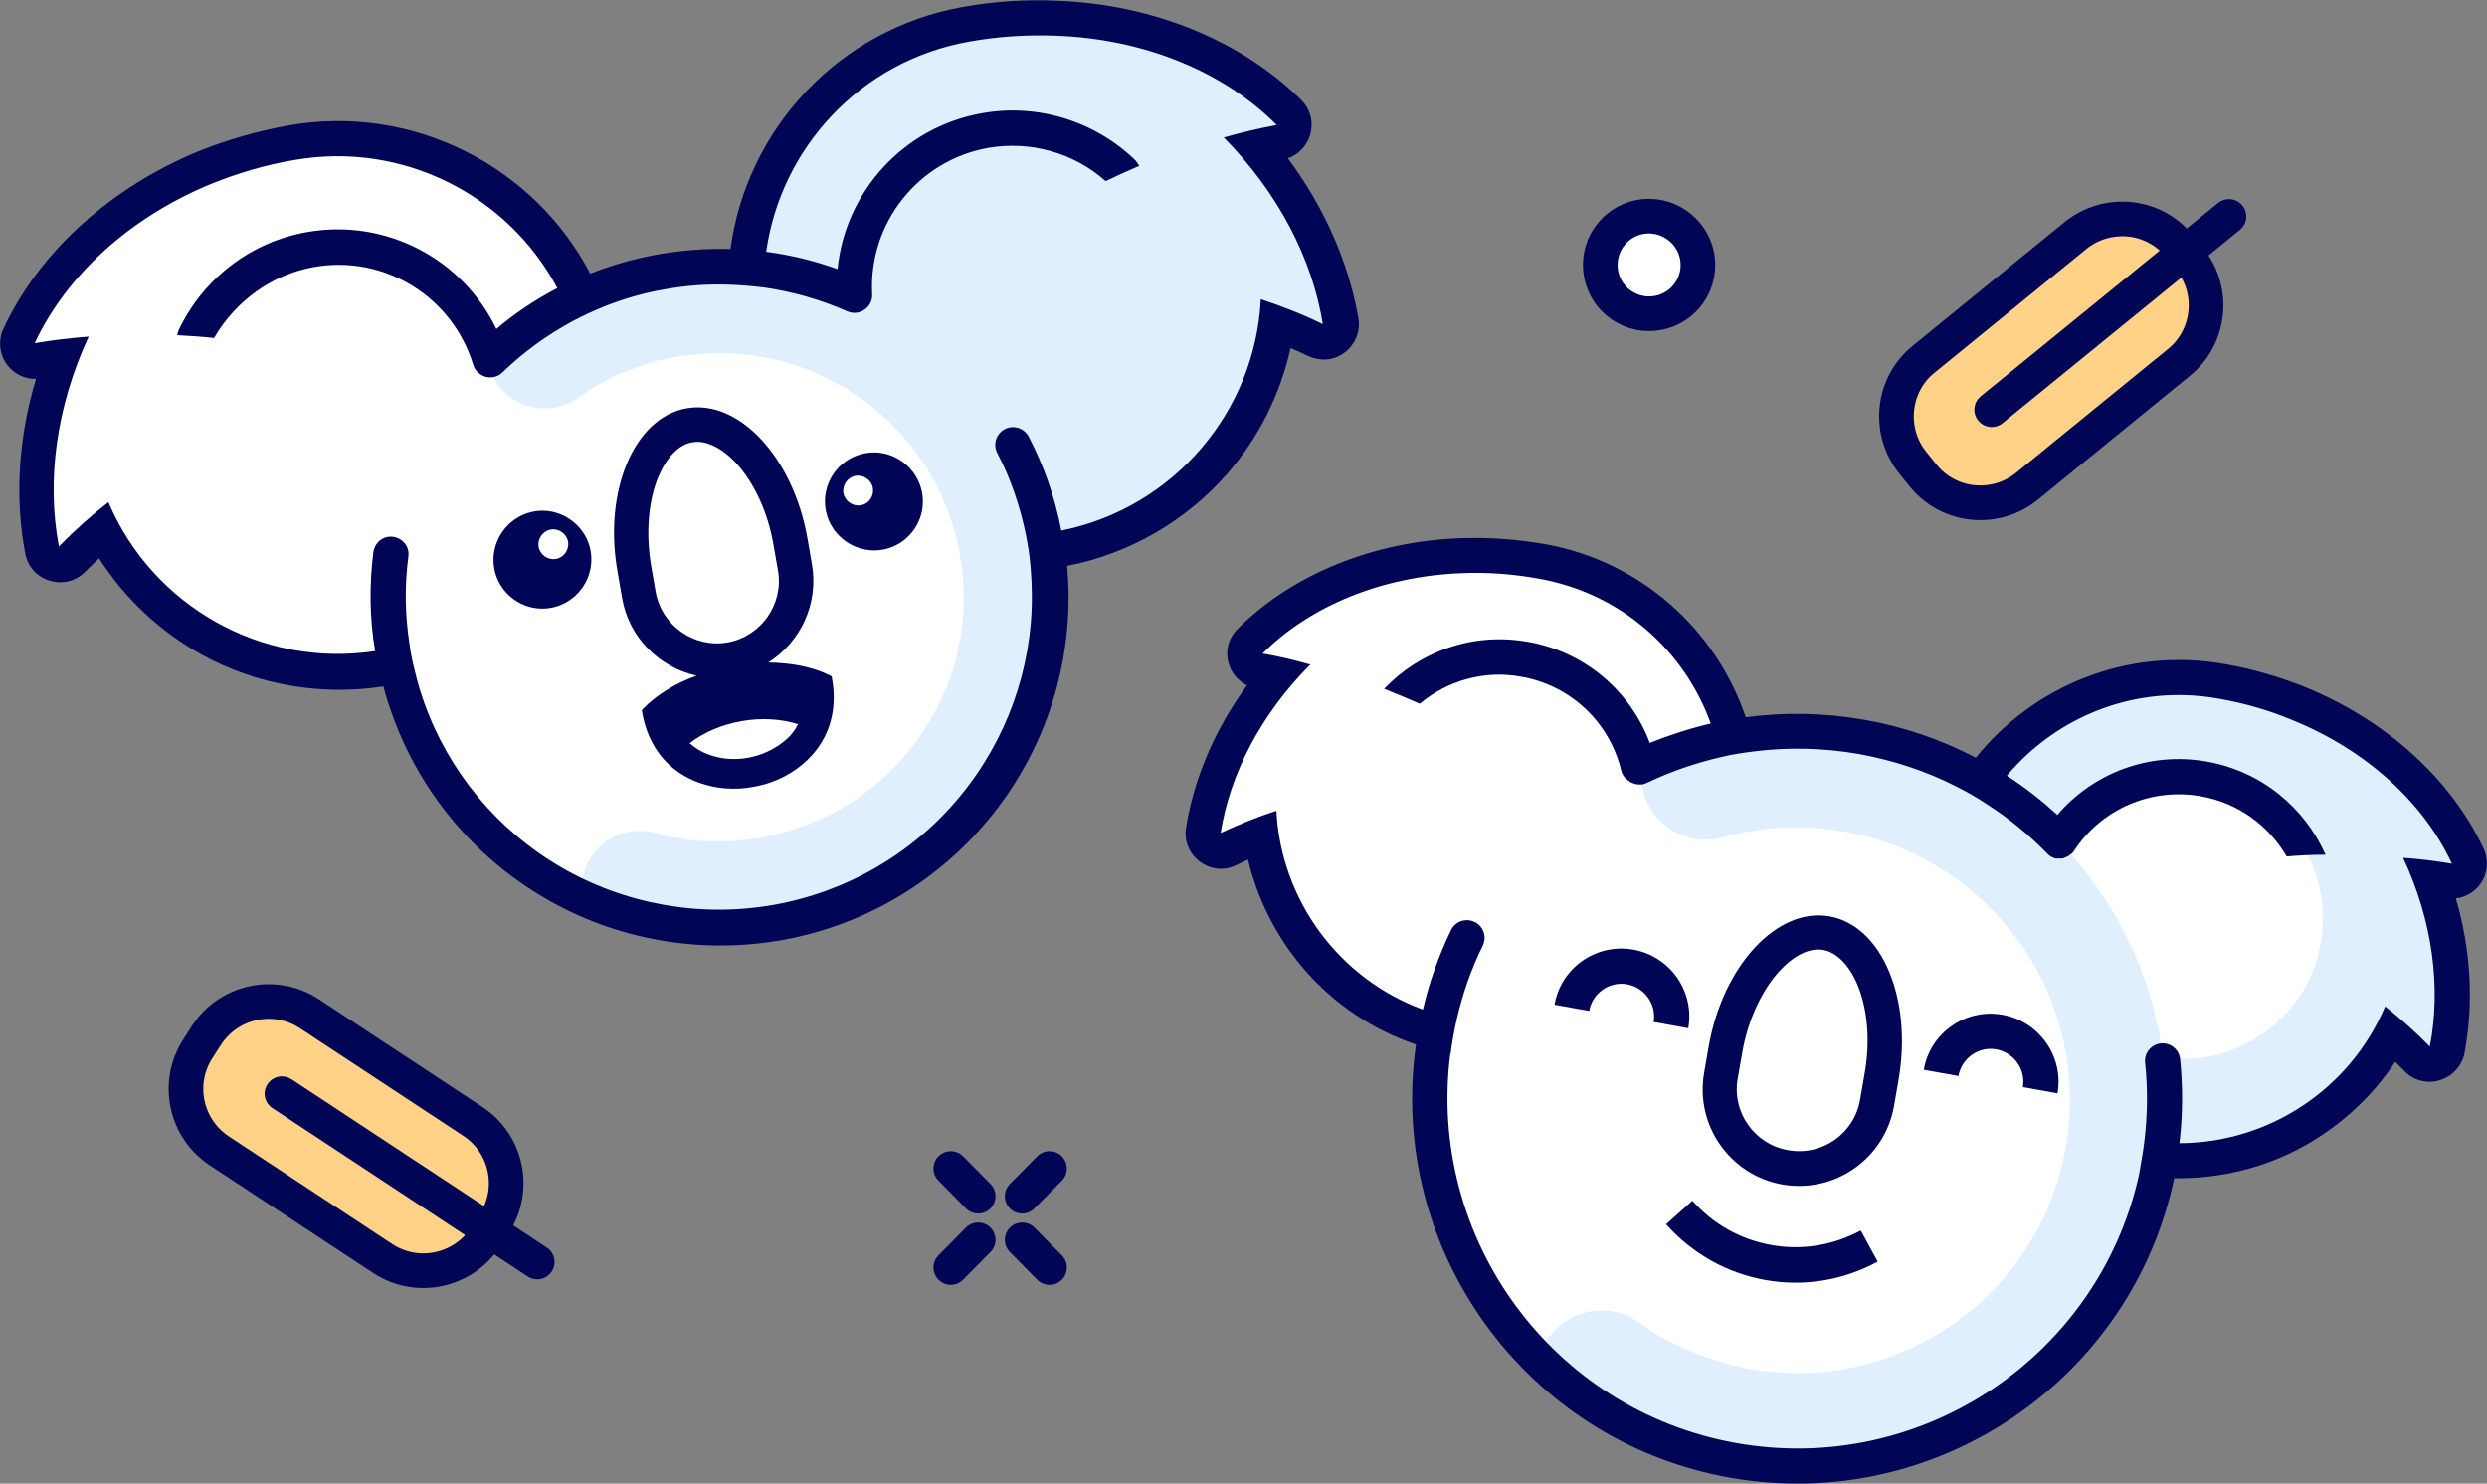 <?xml version="1.0" encoding="utf-8"?>
<!-- Generator: Adobe Illustrator 24.0.0, SVG Export Plug-In . SVG Version: 6.00 Build 0)  -->
<svg version="1.1" id="Layer_1" xmlns="http://www.w3.org/2000/svg" xmlns:xlink="http://www.w3.org/1999/xlink" x="0px" y="0px"
	 viewBox="0 0 718 428.4" style="enable-background:new 0 0 718 428.4;" xml:space="preserve">
<rect x="0" y="0" width="718" height="428.4" fill="#808080" stroke="none"/>
<style type="text/css">
	.st0{clip-path:url(#SVGID_2_);fill:#FFFFFF;}
	.st1{clip-path:url(#SVGID_2_);fill:#DFEFFE;}
	.st2{clip-path:url(#SVGID_2_);fill:#000555;}
	
		.st3{clip-path:url(#SVGID_2_);fill:none;stroke:#000555;stroke-width:10;stroke-linecap:round;stroke-linejoin:round;stroke-miterlimit:10;}
	.st4{clip-path:url(#SVGID_2_);fill:none;stroke:#000555;stroke-width:10;stroke-linejoin:round;stroke-miterlimit:10;}
	.st5{clip-path:url(#SVGID_2_);fill:#FFD287;}
	.st6{clip-path:url(#SVGID_2_);fill:none;stroke:#000555;stroke-width:10;stroke-miterlimit:10;}
</style>
<g>
	<defs>
		<rect id="SVGID_1_" width="718" height="428.4"/>
	</defs>
	<clipPath id="SVGID_2_">
		<use xlink:href="#SVGID_1_"  style="overflow:visible;"/>
	</clipPath>
	<path class="st0" d="M412.2,299.9l-31.6-19.6l-17.8-37.4l-13.2,2.2l-1.8-10.6l21.3-39.2l-7.9-5.1l3.4-7.2l14.5-12.3l29-10l33.4-0.1
		l23.4,10.1l14.4,9.8l17.2,22l3.4,10l24.8-1.4l20.9,3.4l18.1,8.1l9.4-0.4l18.4-13.4l21-9.7l19.7-3l21.2,3.7l22.9,8.1l17.8,13.5
		l11.3,10.9l6.3,12l-4.4,7.3l-2.4,12.5l2.3,21.9l0.9,15.7l-4.2,5.5l-10.6-5.6l-8.6,4.5l-13.6,13.6c0,0-15.3,12-16.6,12.2
		c-1.3,0.2-20,3.5-20,3.5l-9,2.1l-12.2,31.2l-18.6,24l-33.6,20.1l-29.2,9.3l-44.1-1l-33.6-17.6L429.4,371c0,0-11.6-30.1-12.2-31.4
		C416.6,338.2,412.2,299.9,412.2,299.9"/>
	<path class="st1" d="M707.7,290.1c-0.8-4.8-3.3-32.7-3.7-33.6c-0.4-0.9,2.6-5.3,6.7-7.1c4.1-1.7-2.1-16.8-14.5-26.4
		c-12.5-9.7-39.9-20.9-39.9-20.9l0,0c-4.5-1.9-9.3-3.3-14.3-4.1c-27.2-4.8-53.5,7.2-68.1,28.6c-10.8-6.6-23-11.4-36.1-13.8
		c-22.4-4.1-44.5-1-63.7,7.8c-2.4,13.5,10.2,24.8,23.4,21.2c0.4-0.1,0.9-0.2,1.3-0.4l0,0c1.8-0.5,3.6-0.9,5.5-1.2c0.1,0,0.2,0,0.3,0
		c0.5-0.1,1-0.2,1.6-0.3c0.1,0,0.3,0,0.4-0.1c0.5-0.1,1-0.1,1.5-0.2c0.2,0,0.3,0,0.5-0.1c0.5-0.1,1-0.1,1.4-0.2c0.2,0,0.4,0,0.6-0.1
		c0.5,0,0.9-0.1,1.4-0.1c0.2,0,0.4,0,0.6,0c0.4,0,0.9-0.1,1.3-0.1c0.2,0,0.5,0,0.7,0c0.4,0,0.9,0,1.3-0.1c0.3,0,0.5,0,0.8,0
		c0.4,0,0.8,0,1.2,0c0.3,0,0.6,0,0.8,0c0.4,0,0.8,0,1.2,0c0.3,0,0.6,0,0.9,0c0.4,0,0.7,0,1.1,0c0.3,0,0.6,0,1,0.1
		c0.4,0,0.7,0,1.1,0.1c0.4,0,0.7,0.1,1.1,0.1c0.3,0,0.7,0.1,1,0.1c0.4,0,0.8,0.1,1.2,0.1c0.3,0,0.6,0.1,0.9,0.1
		c0.4,0.1,0.9,0.1,1.3,0.2c0.2,0,0.5,0.1,0.7,0.1c0.7,0.1,1.3,0.2,2,0.3c0,0,0.1,0,0.1,0c0.7,0.1,1.3,0.2,2,0.4
		c0.1,0,0.3,0.1,0.4,0.1c0.5,0.1,1.1,0.2,1.6,0.3c0.1,0,0.2,0.1,0.3,0.1c0.6,0.1,1.1,0.3,1.7,0.4c0,0,0.1,0,0.1,0
		c17.6,4.5,32.9,14.9,43.8,29.6c0.3,0.4,0.6,0.9,0.9,1.3c0.1,0.1,0.1,0.2,0.2,0.2c0.1,0.1,0.1,0.2,0.2,0.2c0.3,0.4,0.6,0.9,0.9,1.3
		c10.1,15.2,14.6,33.2,12.8,51.2c0,0.1,0,0.1,0,0.2c-0.1,0.6-0.1,1.1-0.2,1.7c0,0.1,0,0.2,0,0.3c-0.1,0.5-0.1,1-0.2,1.6
		c0,0.1,0,0.3-0.1,0.4c-0.1,0.7-0.2,1.3-0.3,2c-0.1,0.7-0.2,1.3-0.4,2c0,0.1-0.1,0.3-0.1,0.4c-0.1,0.5-0.2,1-0.3,1.5
		c0,0.1-0.1,0.2-0.1,0.3c-0.1,0.5-0.3,1.1-0.4,1.6c0,0.1,0,0.1,0,0.2c-4.5,17.6-14.9,32.9-29.6,43.8c-0.4,0.3-0.8,0.6-1.2,0.9
		c-0.1,0.1-0.2,0.2-0.3,0.2c-0.1,0.1-0.2,0.2-0.3,0.2c-0.4,0.3-0.8,0.6-1.2,0.8c-15.2,10.1-33.2,14.6-51.3,12.8c0,0-0.1,0-0.1,0
		c-0.6-0.1-1.1-0.1-1.7-0.2c-0.1,0-0.2,0-0.3,0c-0.5-0.1-1.1-0.1-1.6-0.2c-0.1,0-0.3,0-0.4-0.1c-0.7-0.1-1.3-0.2-2-0.3
		c0,0-0.1,0-0.1,0c-0.6-0.1-1.3-0.2-1.9-0.4c-0.2,0-0.5-0.1-0.7-0.2c-0.4-0.1-0.9-0.2-1.3-0.3c-0.3-0.1-0.6-0.1-0.9-0.2
		c-0.4-0.1-0.7-0.2-1.1-0.3c-0.3-0.1-0.6-0.2-1-0.3c-0.3-0.1-0.7-0.2-1-0.3c-0.3-0.1-0.7-0.2-1-0.3c-0.3-0.1-0.6-0.2-0.9-0.3
		c-0.4-0.1-0.7-0.2-1.1-0.3c-0.3-0.1-0.6-0.2-0.9-0.3c-0.4-0.1-0.7-0.3-1.1-0.4c-0.3-0.1-0.5-0.2-0.8-0.3c-0.4-0.1-0.8-0.3-1.2-0.4
		c-0.2-0.1-0.5-0.2-0.7-0.3c-0.4-0.2-0.8-0.3-1.2-0.5c-0.2-0.1-0.4-0.2-0.6-0.3c-0.4-0.2-0.8-0.4-1.2-0.5c-0.2-0.1-0.4-0.2-0.6-0.3
		c-0.4-0.2-0.8-0.4-1.3-0.6c-0.2-0.1-0.3-0.2-0.5-0.2c-0.4-0.2-0.9-0.4-1.3-0.6c-0.1-0.1-0.3-0.2-0.4-0.2c-0.4-0.2-0.9-0.5-1.3-0.7
		c-0.1-0.1-0.2-0.1-0.4-0.2c-0.5-0.3-0.9-0.5-1.4-0.8c-0.1,0-0.2-0.1-0.2-0.1c-1.6-0.9-3.2-1.9-4.7-3l0,0c-0.4-0.3-0.8-0.5-1.1-0.8
		c-11.2-8-26.8-1.6-29.2,11.9c14.9,14.6,34.2,25.1,56.3,29c58,10.2,113.2-28.3,123.7-86.2c0.2-1.3,0.4-2.5,0.6-3.8
		c27.1,2.4,52.6-11.6,65.5-34.4c4.4,2.7,9.2,5.7,12.5,7.7C709.8,311.1,708.5,294.9,707.7,290.1 M653.4,298.4c-8.5,6-18.7,8.4-29,6.9
		c-2.8-23.2-13.2-44.7-29-61.3c2.9-4.7,6.7-8.8,11.4-12.1c8.9-6.2,19.6-8.6,30.3-6.7c10.7,1.9,20,7.8,26.2,16.7
		c6.2,8.9,8.6,19.6,6.7,30.3C668.2,282.9,662.3,292.2,653.4,298.4"/>
	<path class="st2" d="M709,259.4c2.7-0.3,5.2-1.7,6.9-3.9c2.3-3,2.7-7.1,1.1-10.5c-9.4-20.1-28.2-37.1-51.5-46.6
		c-7.5-3-15.4-5.3-23.5-6.7c-27.9-4.9-55,6.4-71.6,27.1c-10-5.3-20.9-9-32.3-11c-11.4-2-22.9-2.2-34.1-0.7c-8.5-25.1-30.1-45-58-50
		c-8.1-1.4-16.3-2-24.4-1.7c-25.2,0.9-48.6,10.5-64.3,26.2c-2.7,2.7-3.7,6.6-2.5,10.2c0.8,2.7,2.7,4.8,5.2,6.1
		c-9.2,12.6-15.3,26.8-17.6,41.1c-0.6,3.7,0.9,7.5,4,9.8c1.3,1,2.8,1.6,4.3,1.9c2.1,0.4,4.2,0.1,6.2-0.9c1.1-0.5,2.3-1.1,3.4-1.6
		c2.8,11.7,8.4,22.7,16.4,31.9c8.6,9.9,19.7,17.3,32.1,21.5c-8.4,59,31.6,114.7,90.8,125.1c59.2,10.4,115.8-28.2,128.1-86.5
		c13,0.2,26-2.9,37.5-9.3c10.6-5.9,19.7-14.3,26.3-24.3c0.9,0.9,1.8,1.8,2.7,2.7c1.5,1.6,3.5,2.6,5.5,2.9c1.5,0.3,3.2,0.2,4.7-0.3
		c3.6-1.1,6.4-4.1,7.1-7.8C714.2,289.8,713.4,274.4,709,259.4 M701.5,302.2c-4.1-4.2-8.5-8.1-12.9-11.6
		c-10,23.7-33.4,39.4-59.4,39.5c1-8.1,1-16.3,0.2-24.3c-0.3-2.8-2.8-4.8-5.6-4.5c-2.8,0.3-4.8,2.8-4.5,5.6c0.8,7.5,0.7,15-0.2,22.5
		c-0.2,1.8-0.5,3.6-0.8,5.4l-0.8,4.6c-11.7,52.3-62.8,86.7-116.1,77.3c-53.3-9.4-89.5-59.2-82.7-112.4c0,0,0.1,0,0.1,0
		c0.2-1.6,0.4-3.1,0.7-4.7c0.3-1.8,0.7-3.6,1.1-5.4c1.7-7.4,4.2-14.5,7.5-21.2c1.2-2.5,0.2-5.6-2.4-6.8c-2.5-1.2-5.6-0.2-6.8,2.4
		c-3.5,7.3-6.3,15-8.1,22.9c-24.3-8.9-41-31.7-42.3-57.4c-5.3,1.7-10.7,3.9-16.1,6.4c2.7-17.1,11.7-34.4,25.9-48.6
		c-4.5-1.3-9.1-2.4-13.8-3.2c13.8-13.8,34.5-22.3,57.5-23.2c7.2-0.3,14.7,0.2,22.3,1.6c23.7,4.2,42,20.7,49.6,41.8
		c-6,1.4-11.8,3.3-17.6,5.6c-5.7-15.2-19-26.4-35.3-29.2c-15.8-2.8-31.1,2.8-41.4,13.6c3.5,1.4,6.9,2.8,10.3,4.3
		c7.9-6.6,18.5-9.8,29.3-7.8c14.3,2.5,25.6,13.2,28.9,27.3c0,0,0,0,0,0c0,0.1,0.1,0.2,0.1,0.3c0,0.1,0,0.1,0.1,0.2
		c0,0.1,0.1,0.1,0.1,0.2c0,0.1,0.1,0.2,0.1,0.3c0,0,0,0,0,0c0,0,0,0.1,0.1,0.1c0.1,0.1,0.1,0.2,0.2,0.3c0,0.1,0.1,0.1,0.1,0.2
		c0.1,0.1,0.1,0.2,0.2,0.2c0.1,0.1,0.1,0.1,0.2,0.2s0.1,0.1,0.2,0.2c0.1,0.1,0.1,0.1,0.2,0.2c0,0,0.1,0.1,0.2,0.1
		c0.1,0.1,0.1,0.1,0.2,0.2c0.1,0,0.1,0.1,0.2,0.1c0.1,0.1,0.1,0.1,0.2,0.2c0.1,0,0.1,0.1,0.2,0.1c0.1,0,0.1,0.1,0.2,0.1
		c0.1,0,0.1,0.1,0.2,0.1c0.1,0,0.1,0.1,0.2,0.1c0.1,0,0.2,0.1,0.3,0.1c0.1,0,0.1,0,0.2,0.1c0.1,0,0.2,0.1,0.3,0.1c0.1,0,0.1,0,0.2,0
		c0.1,0,0.2,0,0.3,0.1c0.1,0,0.1,0,0.2,0c0.1,0,0.2,0,0.3,0c0.1,0,0.2,0,0.2,0c0.1,0,0.2,0,0.3,0c0.1,0,0.2,0,0.3,0
		c0.1,0,0.1,0,0.2,0c0.1,0,0.3,0,0.4-0.1c0,0,0.1,0,0.1,0c0,0,0,0,0,0c0.1,0,0.2-0.1,0.3-0.1c0.1,0,0.1,0,0.2-0.1
		c0.1,0,0.1-0.1,0.2-0.1c0.1,0,0.2-0.1,0.3-0.1c0,0,0,0,0,0c6.9-3.3,14-5.7,21.3-7.4c3.3-0.8,6.7-1.3,10-1.7
		c9.8-1.2,19.8-0.9,29.7,0.8c9.9,1.8,19.4,4.9,28.2,9.4c3,1.5,6,3.2,8.8,5.1c6.3,4,12.1,8.8,17.4,14.2c0,0,0,0,0,0
		c0.1,0.1,0.1,0.1,0.2,0.2c0.1,0.1,0.1,0.1,0.2,0.2c0,0,0.1,0.1,0.1,0.1c0.1,0.1,0.2,0.1,0.3,0.2c0,0,0,0,0,0c0,0,0.1,0,0.1,0.1
		c0.1,0.1,0.2,0.1,0.3,0.2c0.1,0,0.1,0.1,0.2,0.1c0.1,0,0.2,0.1,0.3,0.1c0.1,0,0.2,0.1,0.2,0.1c0.1,0,0.1,0.1,0.2,0.1
		c0.1,0,0.2,0.1,0.3,0.1c0.1,0,0.1,0,0.2,0c0.1,0,0.2,0,0.3,0c0.1,0,0.1,0,0.2,0c0.1,0,0.2,0,0.3,0c0.1,0,0.1,0,0.2,0
		c0.1,0,0.2,0,0.3,0c0.1,0,0.1,0,0.2,0c0.1,0,0.2,0,0.2,0c0.1,0,0.2,0,0.2,0c0.1,0,0.1,0,0.2-0.1c0.1,0,0.2,0,0.3-0.1
		c0.1,0,0.1,0,0.2-0.1c0.1,0,0.2-0.1,0.3-0.1c0.1,0,0.1-0.1,0.2-0.1c0.1,0,0.2-0.1,0.2-0.1c0.1,0,0.1-0.1,0.2-0.1
		c0.1,0,0.1-0.1,0.2-0.1c0.1-0.1,0.2-0.1,0.2-0.2c0.1,0,0.1-0.1,0.2-0.1c0.1-0.1,0.2-0.1,0.3-0.2c0,0,0.1-0.1,0.1-0.1c0,0,0,0,0,0
		c0.1-0.1,0.1-0.1,0.2-0.2c0.1-0.1,0.1-0.1,0.2-0.2c0,0,0.1-0.1,0.1-0.1c0.1-0.1,0.1-0.2,0.2-0.3c0,0,0,0,0,0
		c7.9-12.1,22.2-18.3,36.5-15.8c10.9,1.9,19.7,8.5,24.9,17.4c3.7-0.3,7.4-0.5,11.2-0.5c-6-13.6-18.5-24.1-34.3-26.9
		c-16.3-2.9-32.6,3.1-43.1,15.4c-4.6-4.2-9.4-8-14.6-11.3c14.4-17.2,37.3-26.5,60.9-22.3c7.6,1.3,14.8,3.4,21.5,6.2
		c21.4,8.7,37.9,23.8,46.1,41.5c-4.7-0.8-9.5-1.4-14.1-1.7C702.3,265.8,704.8,285.2,701.5,302.2"/>
	<path class="st2" d="M511.4,359.5c-8.9-1.6-16.8-6-22.8-12.8l-7.6,6.8c7.6,8.5,17.5,14.1,28.7,16.1c11.2,2,22.4,0.1,32.4-5.3
		l-4.9-9C529.2,359.6,520.3,361.1,511.4,359.5"/>
	<path class="st2" d="M514.5,342c15.1,2.7,29.6-7.4,32.3-22.6l1.3-7.5c4.1-23.5-4.8-44.6-19.9-47.3c-15.1-2.7-30.8,14.2-34.9,37.6
		l-1.3,7.5C489.3,324.8,499.4,339.3,514.5,342 M503,303.9c1.6-9.3,5.6-17.9,10.8-23.6c4.2-4.5,8.7-6.7,12.6-6
		c3.8,0.7,7.4,4.3,9.8,9.9c3,7.1,3.8,16.5,2.1,25.9l-1.3,7.5c-1.7,9.7-11,16.3-20.8,14.5c-9.7-1.7-16.3-11-14.5-20.8L503,303.9z"/>
	<path class="st2" d="M471.5,274.2c-10.7-1.9-20.9,5.3-22.7,15.9l10,1.8c0.9-5.1,5.8-8.6,10.9-7.7c5.1,0.9,8.6,5.8,7.7,10.9l10,1.8
		C489.3,286.3,482.2,276.1,471.5,274.2"/>
	<path class="st2" d="M578.1,293c-10.7-1.9-20.9,5.3-22.7,15.9l10,1.8c0.9-5.1,5.8-8.6,10.9-7.7c5.1,0.9,8.6,5.8,7.7,10.9l10,1.8
		C595.9,305.1,588.7,294.9,578.1,293"/>
	<path class="st0" d="M10.9,157.8c0.6-1.3,2-24.6,2-24.6l5.9-28.9l-11.1-0.5l0.8-8.6l6.4-12.9l16.9-16.7l21.8-13.8L77.6,41l21.1-2
		l21.2,5.8l16.6,5.6l12.4,10.3L162.3,75l5,7.6l6.5,0.6l21.6-5.4l16.5-0.7l7.8-19.9l9.7-18.6l18.3-18.3l18.4-9.6l21.6-4.4l29.6-0.8
		l27.1,9.6l16.9,5.8l10.2,10.7l1,10.1l-5.3,0.9l9.6,18.9l9.8,17.7l2.6,15.2l-4.9,4.7l-10.1-2.1l-4.7,2.5l-6.6,17.5l-9.2,12.3
		l-11.9,12.6l-13,8.9l-12.9,2.8l-7.5,7.7l-5.4,8l-4.2,31.5l-11.5,24.3l-22.1,23.5l-17.8,13.8l-18.8,3.3l-20.2,2.2l-23-2.6l-24.3-8.9
		c0,0-23.2-21.5-24.7-23.4c-1.5-1.9-14.8-21.8-14.8-21.8s-5-16.9-6.7-17.4c-1.7-0.5-18.1,0.4-18.1,0.4l-31.5-4.5l-20.4-17.1
		L29.4,153l-11.1,11.2L10.9,157.8z"/>
	<path class="st1" d="M384.1,79.5c-2.7-4.8-16.1-33.4-16.9-34.2c-0.8-0.8,0.7-6.6,4.4-10.1c3.7-3.4-8.7-16.9-25.6-22.4
		c-16.9-5.5-50.4-6.8-50.4-6.8l0,0c-5.5-0.2-11.1,0.1-16.7,1.1c-35.4,6.2-60.8,35.8-63.4,70.1c-7.7-0.6-15.6-0.3-23.6,1
		c-20.1,3.4-37.6,12.8-51,26c2.1,12.1,16.1,17.7,26.1,10.6c0.3-0.2,0.7-0.5,1-0.7l0,0c1.4-0.9,2.8-1.8,4.2-2.7
		c0.1,0,0.1-0.1,0.2-0.1c0.4-0.2,0.8-0.5,1.2-0.7c0.1-0.1,0.2-0.1,0.3-0.2c0.4-0.2,0.8-0.4,1.2-0.6c0.1-0.1,0.3-0.1,0.4-0.2
		c0.4-0.2,0.8-0.4,1.1-0.6c0.2-0.1,0.3-0.2,0.5-0.2c0.4-0.2,0.7-0.4,1.1-0.5c0.2-0.1,0.3-0.2,0.5-0.2c0.4-0.2,0.7-0.3,1.1-0.5
		c0.2-0.1,0.4-0.2,0.6-0.2c0.4-0.1,0.7-0.3,1.1-0.4c0.2-0.1,0.4-0.2,0.6-0.2c0.3-0.1,0.7-0.3,1-0.4c0.2-0.1,0.5-0.2,0.7-0.3
		c0.3-0.1,0.7-0.2,1-0.3c0.3-0.1,0.5-0.2,0.8-0.3c0.3-0.1,0.6-0.2,0.9-0.3c0.3-0.1,0.6-0.2,0.8-0.3c0.3-0.1,0.6-0.2,0.9-0.3
		c0.3-0.1,0.6-0.2,0.9-0.3c0.3-0.1,0.6-0.2,0.9-0.2c0.3-0.1,0.7-0.2,1-0.2c0.3-0.1,0.5-0.1,0.8-0.2c0.4-0.1,0.8-0.2,1.2-0.3
		c0.2,0,0.4-0.1,0.6-0.1c0.6-0.1,1.2-0.2,1.8-0.3c0,0,0,0,0.1,0c0.6-0.1,1.2-0.2,1.8-0.3c0.1,0,0.2,0,0.4,0c0.5-0.1,1-0.1,1.4-0.2
		c0.1,0,0.2,0,0.3,0c0.5-0.1,1-0.1,1.5-0.2c0,0,0.1,0,0.1,0c16.1-1.6,32.1,2.4,45.7,11.5c0.4,0.3,0.8,0.5,1.2,0.8
		c0.1,0,0.1,0.1,0.2,0.1c0.1,0.1,0.1,0.1,0.2,0.2c0.4,0.3,0.8,0.6,1.2,0.8c13.1,9.7,22.4,23.3,26.4,39c0,0,0,0.1,0,0.1
		c0.1,0.5,0.2,1,0.4,1.5c0,0.1,0,0.2,0.1,0.3c0.1,0.5,0.2,0.9,0.3,1.4c0,0.1,0.1,0.3,0.1,0.4c0.1,0.6,0.2,1.2,0.3,1.8
		s0.2,1.2,0.3,1.8c0,0.1,0,0.3,0.1,0.4c0.1,0.5,0.1,0.9,0.2,1.4c0,0.1,0,0.2,0,0.3c0.1,0.5,0.1,1,0.2,1.5c0,0,0,0.1,0,0.1
		c1.6,16.1-2.4,32.1-11.5,45.7c-0.2,0.4-0.5,0.7-0.8,1.1c-0.1,0.1-0.1,0.2-0.2,0.3c-0.1,0.1-0.1,0.2-0.2,0.3
		c-0.3,0.4-0.5,0.7-0.8,1.1c-9.7,13.2-23.4,22.4-39.1,26.4c0,0-0.1,0-0.1,0c-0.5,0.1-1,0.2-1.5,0.4c-0.1,0-0.2,0-0.3,0.1
		c-0.5,0.1-0.9,0.2-1.4,0.3c-0.1,0-0.2,0.1-0.3,0.1c-0.6,0.1-1.2,0.2-1.8,0.3c0,0-0.1,0-0.1,0c-0.6,0.1-1.2,0.2-1.7,0.3
		c-0.2,0-0.4,0.1-0.7,0.1c-0.4,0.1-0.8,0.1-1.2,0.2c-0.3,0-0.5,0.1-0.8,0.1c-0.3,0-0.7,0.1-1,0.1c-0.3,0-0.6,0.1-0.9,0.1
		c-0.3,0-0.6,0.1-0.9,0.1c-0.3,0-0.6,0-0.9,0.1c-0.3,0-0.6,0-0.9,0c-0.3,0-0.7,0-1,0c-0.3,0-0.5,0-0.8,0c-0.4,0-0.7,0-1.1,0
		c-0.2,0-0.5,0-0.7,0c-0.4,0-0.7,0-1.1,0c-0.2,0-0.5,0-0.7,0c-0.4,0-0.8,0-1.1,0c-0.2,0-0.4,0-0.6,0c-0.4,0-0.8,0-1.2-0.1
		c-0.2,0-0.4,0-0.6,0c-0.4,0-0.8-0.1-1.2-0.1c-0.2,0-0.3,0-0.5-0.1c-0.4,0-0.9-0.1-1.3-0.1c-0.1,0-0.3,0-0.4-0.1
		c-0.4-0.1-0.9-0.1-1.3-0.2c-0.1,0-0.2,0-0.4-0.1c-0.5-0.1-0.9-0.1-1.4-0.2c-0.1,0-0.2,0-0.2,0c-1.6-0.3-3.3-0.6-4.9-1.1l0,0
		c-0.4-0.1-0.8-0.2-1.2-0.3c-11.8-3.2-23,6.8-20.9,18.9c16.9,7.7,36.3,10.6,56.1,7.1c50.7-8.9,84.9-56.4,77.9-107
		c1.1-0.1,2.3-0.3,3.4-0.5c33-5.8,57.3-31.9,62.5-63.1c5.7,1.2,11.9,2.5,16.2,3.3C394.4,100.9,386.8,84.3,384.1,79.5"/>
	<path class="st2" d="M371.8,45.7c3-1,5.4-3.5,6.4-6.6c1.1-3.6,0.2-7.6-2.5-10.2c-17.3-17.2-43-27.7-70.7-28.7
		C296-0.2,287,0.4,278,2c-36,6.4-62.5,35.5-67.1,69.9c-6.8-0.2-13.7,0.3-20.6,1.5c-6.9,1.2-13.5,3.1-19.9,5.6
		c-16.1-30.8-50.9-49.1-87-42.8c-8.9,1.6-17.6,4.1-25.9,7.4C31.9,54.1,11.3,72.8,1,94.9c-1.6,3.4-1.2,7.5,1.1,10.5
		c2,2.6,5.1,4.1,8.3,4c-5.1,16.9-6.2,34.4-3.1,50.5c0.7,3.7,3.4,6.7,7.1,7.8c1.6,0.5,3.2,0.5,4.7,0.3c2.1-0.4,4-1.4,5.5-2.9
		c1.3-1.3,2.6-2.6,4-3.9c7.3,11.5,17.5,21.1,29.6,27.8c15.9,8.8,34.5,12,52.5,9.2c0.7,2.8,1.6,5.6,2.6,8.3
		c7.9,22,23.4,40.8,43.8,52.7c20.5,12.1,44.8,16.4,68.3,12.3c23.5-4.1,44.8-16.5,60-34.9c15-18.1,23.2-41,23.1-64.5
		c0-2.9-0.2-5.8-0.4-8.7c17.9-3.5,34.2-12.9,46.2-26.6c9.1-10.4,15.3-22.9,18.3-36.3c1.7,0.7,3.4,1.5,5.1,2.3c2,0.9,4.1,1.2,6.2,0.9
		c1.5-0.3,3-0.9,4.3-1.9c3-2.3,4.6-6,4-9.8C389.4,75.9,382.4,59.9,371.8,45.7 M381.9,93.6c-5.9-2.9-11.9-5.2-17.9-7.2
		c-1.6,32.2-24.9,60.2-57.6,66.8c-1.8-9.5-5-18.6-9.4-27.1c-1.3-2.5-4.4-3.5-6.9-2.2s-3.5,4.4-2.2,6.9c3.9,7.4,6.6,15.4,8.3,23.7
		c0.1,0.7,0.3,1.4,0.4,2.2c0.5,2.6,0.8,5.3,1,8c0.2,2.5,0.3,4.9,0.3,7.4c0.1,21-7.3,41.6-20.8,57.9c-13.6,16.5-32.8,27.6-53.9,31.3
		c-21.1,3.7-42.9-0.2-61.4-11c-18.3-10.7-32.2-27.5-39.3-47.3c-0.8-2.3-1.6-4.7-2.2-7.1c-0.7-2.6-1.3-5.2-1.8-7.9
		c-0.1-0.7-0.2-1.4-0.3-2.2c-1.3-8.4-1.4-16.8-0.3-25.1c0.4-2.8-1.6-5.3-4.4-5.7c-2.8-0.4-5.3,1.6-5.7,4.4
		c-1.2,9.5-1.1,19.1,0.5,28.6c-33,5-64.4-13.3-77-43c-4.9,3.8-9.7,8.1-14.3,12.8c-3.6-18.9-0.8-40.3,8.6-60.6
		c-5.1,0.4-10.4,1-15.6,1.9c9.2-19.6,27.5-36.4,51.2-46.1c7.5-3,15.4-5.4,23.8-6.8c31.4-5.5,61.7,10.3,75.9,37
		c-6.3,3.3-12.2,7.2-17.6,11.8c-9.7-20.2-31.9-32-54.6-28c-16.1,2.8-29.9,13.3-37,28.1c-0.3,0.6-0.4,1.1-0.5,1.7
		c3.6,0.2,7.1,0.4,10.6,0.8C68,86.9,78.6,79.2,90.7,77.1c20.2-3.6,39.9,8.5,45.9,28.2c0.5,1.7,1.9,3,3.6,3.5
		c0.7,0.2,1.5,0.2,2.2,0.1c1-0.2,1.9-0.6,2.7-1.4c6.1-5.9,12.9-10.8,20.3-14.8c3-1.6,6.1-3,9.3-4.3c5.6-2.2,11.4-3.9,17.5-4.9
		c6-1.1,12.1-1.5,18.1-1.3c3.4,0.1,6.8,0.4,10.2,0.8c8.3,1.2,16.4,3.5,24.1,6.9c1.6,0.7,3.5,0.6,5-0.5c1.5-1,2.3-2.7,2.2-4.5
		c-1.1-20.5,13.3-38.6,33.5-42.2c12.2-2.1,24.7,1.4,33.9,9.6c3.2-1.5,6.4-3,9.7-4.4c-0.3-0.5-0.6-1-1-1.5
		c-11.7-11.4-28.3-16.6-44.4-13.7c-22.7,4-39.5,22.7-41.7,45c-6.7-2.4-13.6-4.1-20.6-5c4.2-30,27.3-55.2,58.7-60.7
		c8.4-1.5,16.7-2,24.8-1.7c25.6,0.9,48.6,10.4,63.9,25.8c-5.3,1-10.4,2.2-15.3,3.6C368.9,55.5,378.9,74.7,381.9,93.6"/>
	<path class="st2" d="M155.6,147.5c-8.9,0.7-15,9.3-12.6,18c1.8,6.4,8,10.7,14.6,10.2c8.9-0.7,15-9.3,12.6-18
		C168.4,151.4,162.2,147,155.6,147.5 M160.5,161.4c-2.3,0.4-4.6-1.2-5-3.5c-0.4-2.3,1.2-4.6,3.5-5c2.3-0.4,4.6,1.2,5,3.5
		C164.4,158.7,162.8,161,160.5,161.4"/>
	<path class="st2" d="M248.4,131.2c-6.4,1.8-10.7,8-10.2,14.6c0.7,8.9,9.3,15,18,12.6c6.4-1.8,10.7-8,10.2-14.6
		C265.7,134.8,257,128.7,248.4,131.2 M248.5,145.9c-2.3,0.4-4.6-1.2-5-3.5c-0.4-2.3,1.2-4.6,3.5-5c2.3-0.4,4.6,1.2,5,3.5
		C252.4,143.2,250.9,145.5,248.5,145.9"/>
	<path class="st2" d="M198.2,117.9c-15.1,2.7-24.1,23.9-19.9,47.3l1.3,7.5c2,11.5,10.8,20,21.5,22.4c-6.1,2.2-11.5,5.5-15.4,9.5
		l-0.4,0.5l0.1,0.6c1.7,9.9,7.5,17.1,16.4,20.3c5,1.8,10.4,2.2,15.7,1.2c5.3-0.9,10.3-3.2,14.3-6.6c7.2-6.1,10.2-14.8,8.4-24.7
		l-0.1-0.6l-0.6-0.3c-5-2.5-11.2-3.6-17.7-3.7c9.3-5.9,14.6-16.9,12.6-28.4l-1.3-7.5C229,132.1,213.3,115.2,198.2,117.9
		 M230.4,209.1c-0.9,1.8-2.2,3.5-4.1,5c-2.8,2.3-6.5,4-10.3,4.7c-3.9,0.7-7.9,0.4-11.3-0.9c-2.3-0.8-4.1-2-5.6-3.3
		C207.5,208.1,220.3,205.9,230.4,209.1 M224.6,164.7c1.7,9.7-4.8,19-14.5,20.8c-9.7,1.7-19-4.8-20.8-14.5l-1.3-7.5
		c-1.6-9.3-0.9-18.8,2.1-25.9c2.4-5.6,5.9-9.3,9.8-9.9c3.8-0.7,8.4,1.5,12.6,6c5.2,5.6,9.2,14.2,10.8,23.6L224.6,164.7z"/>
	<line class="st3" x1="282.4" y1="358" x2="274.5" y2="366"/>
	<line class="st3" x1="303" y1="337.4" x2="295.1" y2="345.4"/>
	<line class="st3" x1="282.4" y1="345.4" x2="274.5" y2="337.4"/>
	<line class="st3" x1="303" y1="366" x2="295.1" y2="358"/>
	<path class="st0" d="M490.2,76.5c0,7.8-6.3,14.1-14.1,14.1c-7.8,0-14.1-6.3-14.1-14.1c0-7.8,6.3-14.1,14.1-14.1
		C483.9,62.5,490.2,68.8,490.2,76.5"/>
	<path class="st4" d="M490.2,76.5c0,7.8-6.3,14.1-14.1,14.1c-7.8,0-14.1-6.3-14.1-14.1c0-7.8,6.3-14.1,14.1-14.1
		C483.9,62.5,490.2,68.8,490.2,76.5z"/>
	<path class="st5" d="M142.6,353.4l-2.5,3.9c-6.5,9.8-19.7,12.6-29.6,6.1l-47.2-31.1c-9.8-6.5-12.6-19.7-6.1-29.6l2.5-3.9
		c6.5-9.8,19.7-12.6,29.6-6.1l47.2,31.1C146.4,330.3,149.1,343.6,142.6,353.4"/>
	<path class="st6" d="M142.6,353.4l-2.5,3.9c-6.5,9.8-19.7,12.6-29.6,6.1l-47.2-31.1c-9.8-6.5-12.6-19.7-6.1-29.6l2.5-3.9
		c6.5-9.8,19.7-12.6,29.6-6.1l47.2,31.1C146.4,330.3,149.1,343.6,142.6,353.4z"/>
	<line class="st0" x1="155.1" y1="364.4" x2="81.4" y2="315.8"/>
	<line class="st3" x1="155.1" y1="364.4" x2="81.4" y2="315.8"/>
	<path class="st5" d="M629.2,71.1l2.9,3.6c7.4,9.1,6.1,22.6-3.1,30l-43.8,35.7c-9.1,7.4-22.6,6.1-30-3.1l-2.9-3.6
		c-7.4-9.1-6.1-22.6,3.1-30L599.2,68C608.4,60.6,621.8,61.9,629.2,71.1"/>
	<path class="st6" d="M629.2,71.1l2.9,3.6c7.4,9.1,6.1,22.6-3.1,30l-43.8,35.7c-9.1,7.4-22.6,6.1-30-3.1l-2.9-3.6
		c-7.4-9.1-6.1-22.6,3.1-30L599.2,68C608.4,60.6,621.8,61.9,629.2,71.1z"/>
	<line class="st0" x1="643.5" y1="62.5" x2="575" y2="118.3"/>
	<line class="st3" x1="643.5" y1="62.5" x2="575" y2="118.3"/>
</g>
</svg>

